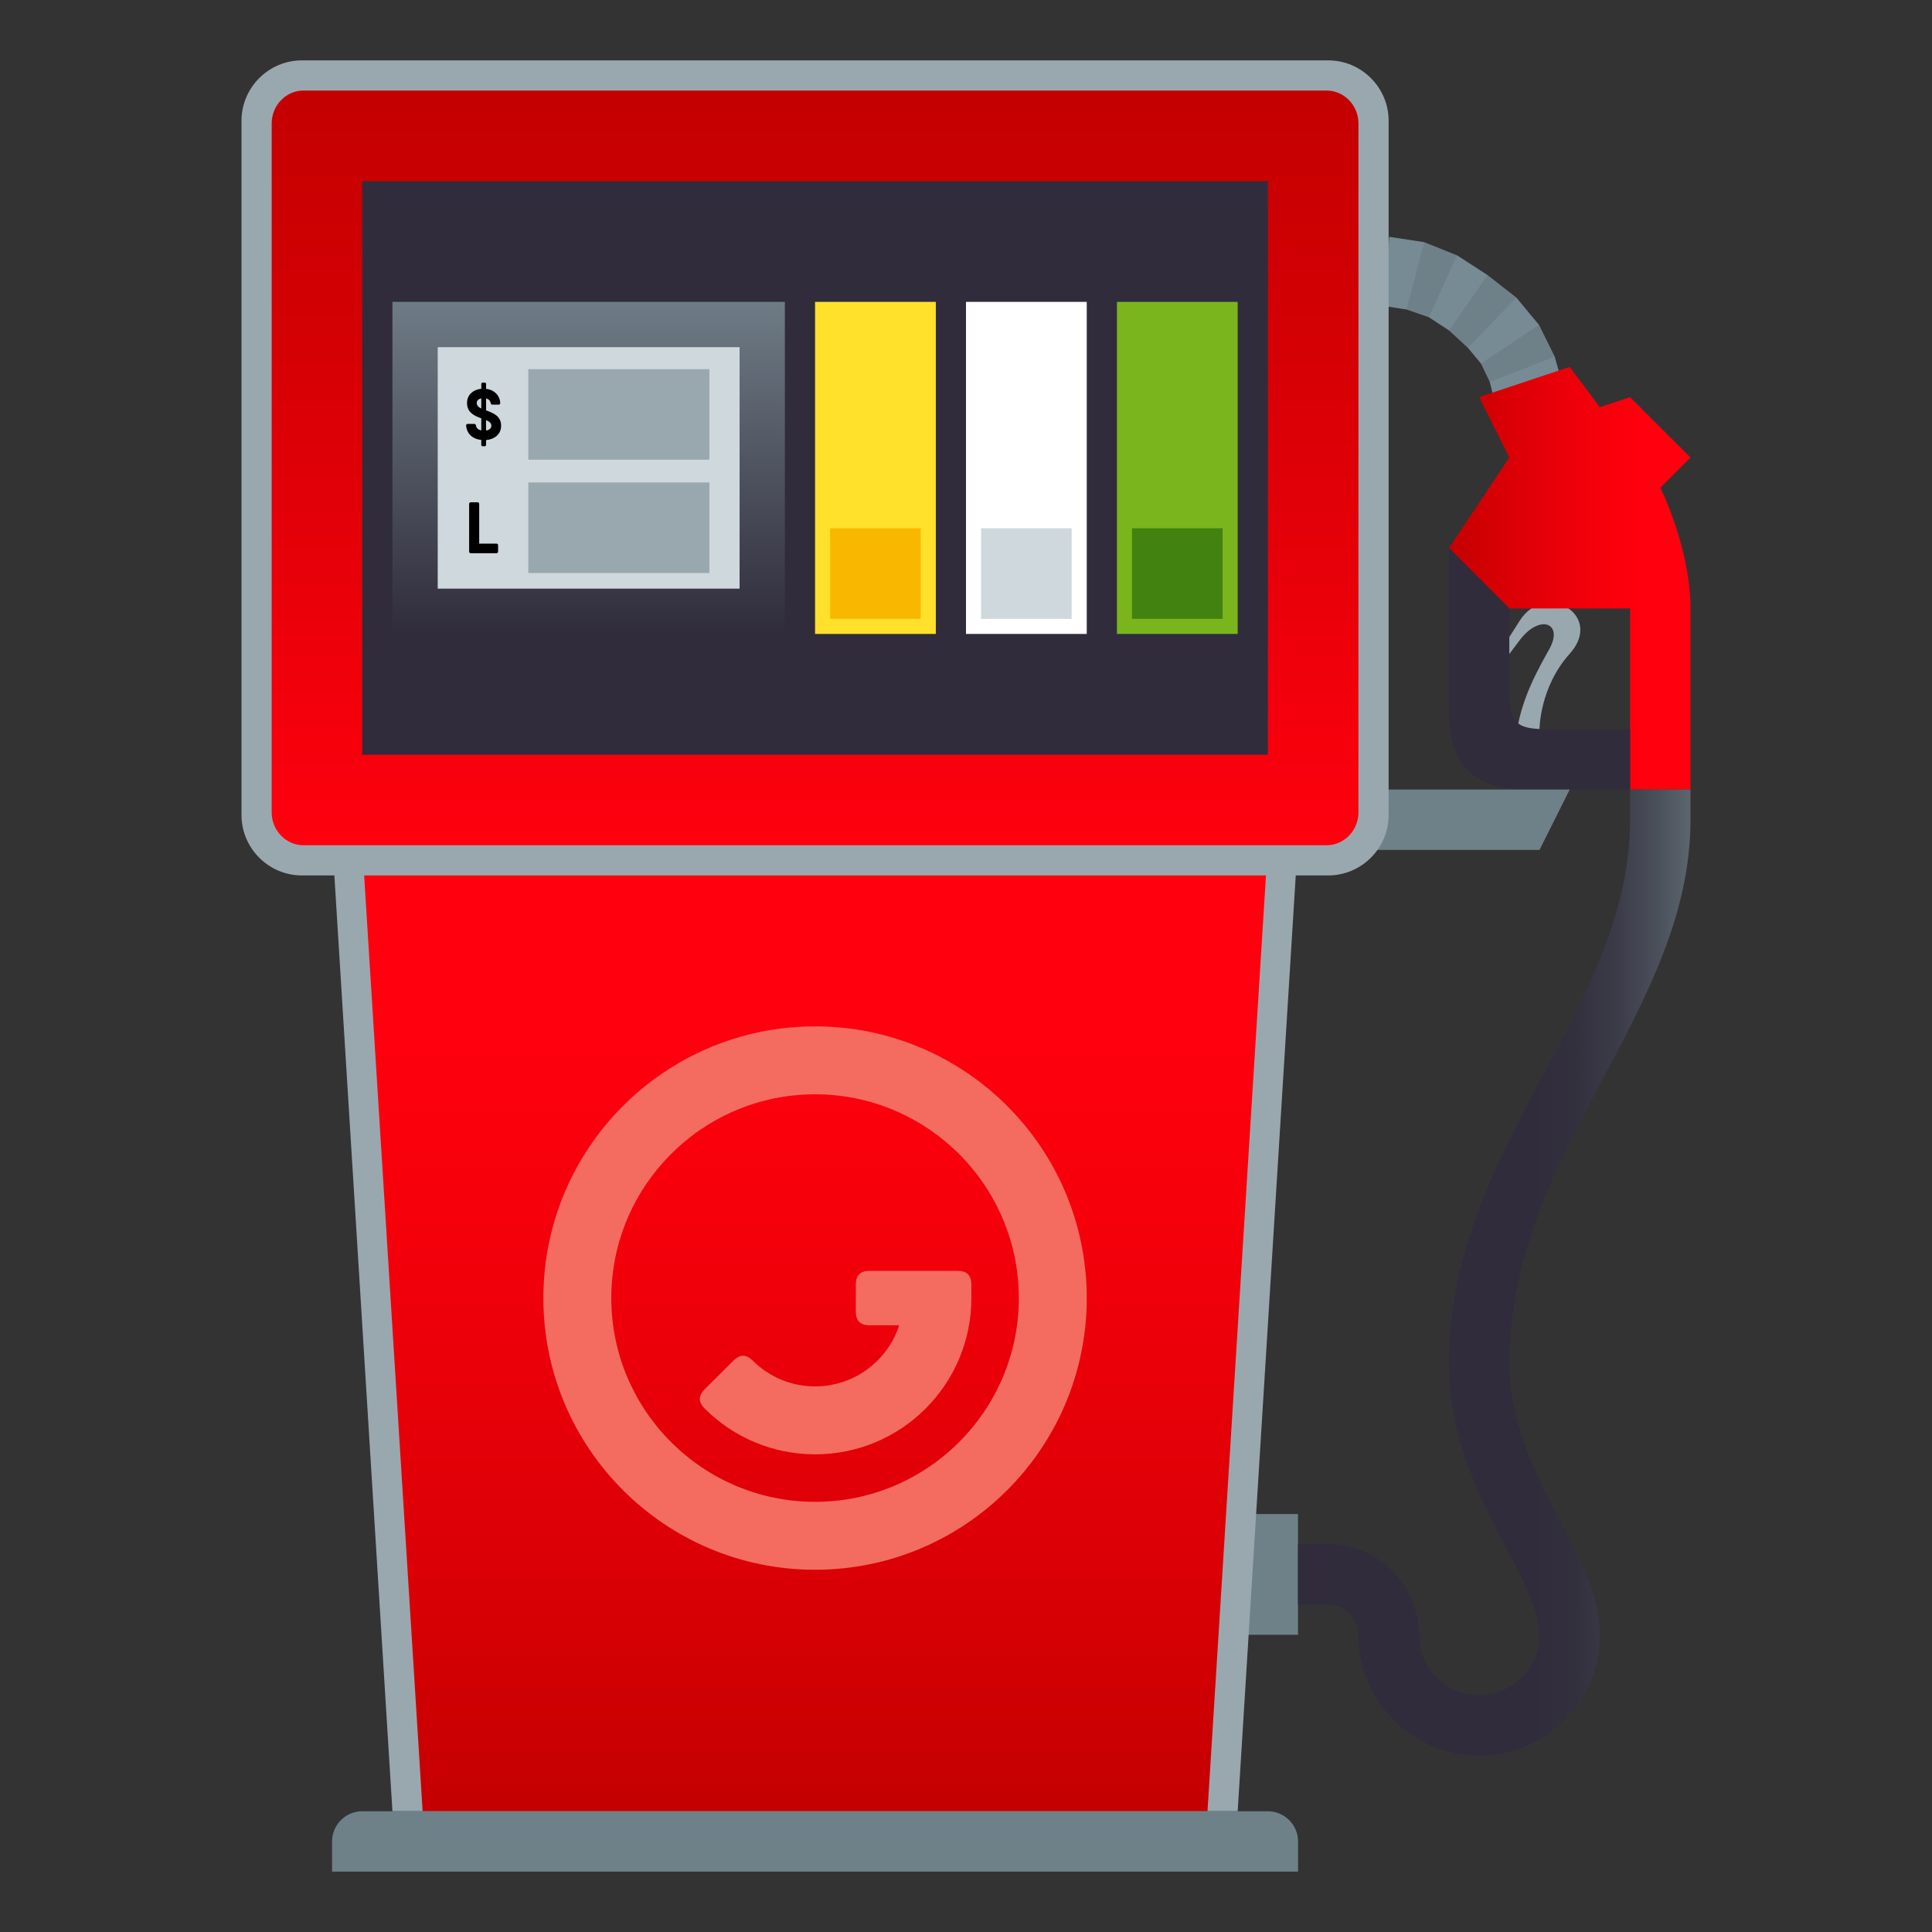 <?xml version="1.0" encoding="utf-8"?>
<!-- Generator: Adobe Illustrator 15.0.0, SVG Export Plug-In . SVG Version: 6.00 Build 0)  -->
<!DOCTYPE svg PUBLIC "-//W3C//DTD SVG 1.1//EN" "http://www.w3.org/Graphics/SVG/1.1/DTD/svg11.dtd">
<svg version="1.1" id="Layer_1" xmlns:x="http://ns.adobe.com/Extensibility/1.0/" xmlns:i="http://ns.adobe.com/AdobeIllustrator/10.0/" xmlns:graph="http://ns.adobe.com/Graphs/1.0/"
	 xmlns="http://www.w3.org/2000/svg" xmlns:xlink="http://www.w3.org/1999/xlink" xmlns:a="http://ns.adobe.com/AdobeSVGViewerExtensions/3.0/"
	 x="0px" y="0px" width="64px" height="64px" viewBox="0 0 64 64" enable-background="new 0 0 64 64" xml:space="preserve">
<rect x="0" y="0" width="64" height="64" fill="#333333" stroke="none"/>
<path fill="#768B94" d="M47.177,8.021c0,0,0.485,1.244-0.582,2.232l-0.752-0.117l0.176-2.291L47.177,8.021z"/>
<path fill="#6E8189" d="M48.267,8.458c0,0,0.177,1.245-0.934,2.051l-0.738-0.256l0.582-2.232L48.267,8.458z"/>
<path fill="#768B94" d="M49.28,9.114c0,0,0.163,1.395-1.277,1.834l-0.67-0.439l0.934-2.051L49.28,9.114z"/>
<path fill="#6E8189" d="M50.231,9.858c0,0,0,1.521-1.604,1.664l-0.625-0.574l1.277-1.834L50.231,9.858z"/>
<path fill="#768B94" d="M50.98,10.761c0,0-0.287,1.281-1.922,1.281l-0.431-0.52l1.604-1.664L50.98,10.761z"/>
<path fill="#6E8189" d="M51.502,11.813c0,0-0.605,1.332-2.151,0.84l-0.292-0.611l1.922-1.281L51.502,11.813z"/>
<path fill="#768B94" d="M51.818,12.94c0,0-1.056,0.547-2.239,0.623l-0.229-0.91l2.151-0.84L51.818,12.94z"/>
<rect x="40.998" y="50.155" fill="#6E8189" width="2" height="4"/>
<path fill="#99A8AE" d="M51.998,21.657c-1,1.111-1,2.498-1,2.498s-0.787,0.33-0.751,0.082c0.17-1.162,0.751-2.146,1.078-2.738
	c0.482-0.871-0.327-1.172-0.989-0.283c-1.803,2.42-1.267,1.313,0.013-0.664C51.202,19.233,53.145,20.382,51.998,21.657z"/>
<linearGradient id="SVGID_1_" gradientUnits="userSpaceOnUse" x1="-326.581" y1="19.155" x2="-318.579" y2="19.155" gradientTransform="matrix(-1 0 0 1 -270.581 0)">
	<stop  offset="0.188" style="stop-color:#FF000E"/>
	<stop  offset="0.403" style="stop-color:#F4000B"/>
	<stop  offset="0.776" style="stop-color:#D80005"/>
	<stop  offset="1" style="stop-color:#C40000"/>
	<a:midPointStop  offset="0.188" style="stop-color:#FF000E"/>
	<a:midPointStop  offset="0.585" style="stop-color:#FF000E"/>
	<a:midPointStop  offset="1" style="stop-color:#C40000"/>
</linearGradient>
<path fill="url(#SVGID_1_)" d="M49.998,15.155l-1-2l3-1l1,1.334l1-0.334l2.002,2l-1,1c0,0,1,2,1,4c0,1.5,0,6,0,6h-2.002v-6h-4l-2-2
	L49.998,15.155z"/>
<path fill="#302C3B" d="M47.998,23.521c0-1.592,0-5.365,0-5.365l2,2c0,0,0,2.172,0,2.896c0,0.987,0.372,1.104,1.32,1.104
	c0.67,0,2.68,0,2.68,0v2c0,0-2.374,0-3.499,0C48.709,26.155,47.998,25.163,47.998,23.521z"/>
<polygon fill="#6E8189" points="51.998,26.155 50.998,28.155 43.998,28.155 43.998,26.155 "/>
<linearGradient id="SVGID_2_" gradientUnits="userSpaceOnUse" x1="-326.581" y1="42.155" x2="-313.579" y2="42.155" gradientTransform="matrix(-1 0 0 1 -270.581 0)">
	<stop  offset="0" style="stop-color:#5B666E"/>
	<stop  offset="0.091" style="stop-color:#494E59"/>
	<stop  offset="0.192" style="stop-color:#3B3B48"/>
	<stop  offset="0.295" style="stop-color:#33303E"/>
	<stop  offset="0.406" style="stop-color:#302C3B"/>
	<stop  offset="0.467" style="stop-color:#302C3B"/>
	<a:midPointStop  offset="0" style="stop-color:#5B666E"/>
	<a:midPointStop  offset="0.279" style="stop-color:#5B666E"/>
	<a:midPointStop  offset="0.406" style="stop-color:#302C3B"/>
	<a:midPointStop  offset="0.5" style="stop-color:#302C3B"/>
	<a:midPointStop  offset="0.467" style="stop-color:#302C3B"/>
</linearGradient>
<path fill="url(#SVGID_2_)" d="M43.998,51.155c1.654,0,3,1.346,3,3c0,1.104,0.896,2,2,2s2-0.896,2-2
	c0-0.787-0.508-1.752-1.096-2.869c-0.848-1.615-1.904-3.625-1.904-6.131c0-7.141,6-11.722,6-18v-1H56v1
	c0,6.366-6.002,11.012-6.002,18c0,2.014,0.891,3.705,1.676,5.199C52.355,51.651,53,52.876,53,54.155c0,2.207-1.797,4-4.002,4
	c-2.207,0-4-1.793-4-4c0-0.551-0.449-1-1-1h-1v-2H43.998z"/>
<polygon fill="#99A8AE" points="43.358,22 10.642,22 13,60 41,60 "/>
<linearGradient id="SVGID_3_" gradientUnits="userSpaceOnUse" x1="-297.581" y1="60" x2="-297.581" y2="28" gradientTransform="matrix(-1 0 0 1 -270.581 0)">
	<stop  offset="0" style="stop-color:#C40000"/>
	<stop  offset="0.224" style="stop-color:#D80005"/>
	<stop  offset="0.597" style="stop-color:#F4000B"/>
	<stop  offset="0.812" style="stop-color:#FF000E"/>
	<a:midPointStop  offset="0" style="stop-color:#C40000"/>
	<a:midPointStop  offset="0.415" style="stop-color:#C40000"/>
	<a:midPointStop  offset="0.812" style="stop-color:#FF000E"/>
</linearGradient>
<polygon fill="url(#SVGID_3_)" points="42,28 12,28 14,60 40,60 "/>
<path fill="#6E8189" d="M12,60h30c0.549,0,1,0.45,1,1v1h-1H12h-1v-1C11,60.45,11.449,60,12,60z"/>
<path fill="#99A8AE" d="M10,2h34c1.1,0,2,0.9,2,2v23c0,1.1-0.9,2-2,2H10c-1.1,0-2-0.9-2-2V4C8,2.9,8.9,2,10,2z"/>
<linearGradient id="SVGID_4_" gradientUnits="userSpaceOnUse" x1="-297.581" y1="28" x2="-297.581" y2="3" gradientTransform="matrix(-1 0 0 1 -270.581 0)">
	<stop  offset="0" style="stop-color:#FF000E"/>
	<stop  offset="0.022" style="stop-color:#FD000E"/>
	<stop  offset="0.668" style="stop-color:#D40004"/>
	<stop  offset="1" style="stop-color:#C40000"/>
	<a:midPointStop  offset="0" style="stop-color:#FF000E"/>
	<a:midPointStop  offset="0.442" style="stop-color:#FF000E"/>
	<a:midPointStop  offset="1" style="stop-color:#C40000"/>
</linearGradient>
<path fill="url(#SVGID_4_)" d="M43.947,3C44.525,3,45,3.489,45,4.087v22.826C45,27.511,44.525,28,43.947,28H10.053
	C9.473,28,9,27.511,9,26.913V4.087C9,3.489,9.473,3,10.053,3H43.947z"/>
<path id="Shape_2_" fill="#F46C60" d="M27,36.25c3.723,0,6.75,3.028,6.75,6.75s-3.027,6.75-6.75,6.75c-3.721,0-6.75-3.028-6.75-6.75
	S23.279,36.25,27,36.25z M27,34c-4.969,0-9,4.03-9,9s4.031,9,9,9c4.971,0,9-4.03,9-9S31.971,34,27,34z"/>
<path id="Combined-Shape_2_" fill="#F46C60" d="M28.803,43.901c-0.303,0-0.453-0.15-0.453-0.449v-0.9
	c0-0.303,0.15-0.453,0.453-0.453h2.922c0.303,0,0.453,0.15,0.453,0.453V43c0,2.86-2.316,5.177-5.178,5.177
	c-1.389,0-2.693-0.554-3.656-1.516c-0.215-0.216-0.215-0.422-0.004-0.638l0.959-0.954c0.211-0.211,0.422-0.211,0.633,0
	c0.549,0.545,1.283,0.857,2.068,0.857c1.301,0,2.404-0.848,2.787-2.025H28.803z"/>
<rect x="12" y="6" fill="#302C3B" width="30" height="19"/>
<linearGradient id="SVGID_5_" gradientUnits="userSpaceOnUse" x1="29.5" y1="21" x2="29.5" y2="10" gradientTransform="matrix(1 0 0 1 -10 0)">
	<stop  offset="0" style="stop-color:#302C3B"/>
	<stop  offset="1" style="stop-color:#6E7B85"/>
	<a:midPointStop  offset="0" style="stop-color:#302C3B"/>
	<a:midPointStop  offset="0.5" style="stop-color:#302C3B"/>
	<a:midPointStop  offset="1" style="stop-color:#6E7B85"/>
</linearGradient>
<rect x="13" y="10" fill="url(#SVGID_5_)" width="13" height="11"/>
<rect x="27" y="10" fill="#FFE12C" width="4" height="11"/>
<rect x="32" y="10" fill="#FFFFFF" width="4" height="11"/>
<rect x="37" y="10" fill="#7AB51D" width="4" height="11"/>
<rect x="27.5" y="17.5" fill="#F9B700" width="3" height="3"/>
<rect x="32.5" y="17.5" fill="#CFD8DD" width="3" height="3"/>
<rect x="37.5" y="17.5" fill="#428210" width="3" height="3"/>
<rect x="14.5" y="11.5" fill="#CFD8DD" width="10" height="8"/>
<rect x="17.5" y="12.229" fill="#99A8AE" width="6" height="3"/>
<rect x="17.5" y="15.982" fill="#99A8AE" width="6" height="3"/>
<path d="M16.102,14.578v0.158c0,0.029-0.018,0.047-0.047,0.047H15.99c-0.031,0-0.047-0.018-0.047-0.047v-0.162
	c-0.262-0.027-0.477-0.18-0.502-0.475c-0.002-0.037,0.02-0.057,0.057-0.057h0.211c0.033,0,0.051,0.018,0.057,0.053
	c0.016,0.088,0.076,0.143,0.178,0.162v-0.4c-0.225-0.08-0.473-0.186-0.473-0.508c0-0.287,0.221-0.445,0.473-0.471v-0.158
	c0-0.031,0.016-0.047,0.047-0.047h0.064c0.029,0,0.047,0.016,0.047,0.047v0.16c0.236,0.029,0.445,0.178,0.469,0.465
	c0.002,0.039-0.02,0.059-0.055,0.059h-0.205c-0.033,0-0.051-0.018-0.057-0.053c-0.016-0.084-0.068-0.133-0.152-0.152v0.396
	c0.23,0.082,0.498,0.18,0.498,0.508C16.6,14.395,16.369,14.555,16.102,14.578z M15.943,13.533v-0.336
	c-0.096,0.018-0.15,0.076-0.15,0.152C15.793,13.436,15.854,13.49,15.943,13.533z M16.277,14.104c0-0.09-0.072-0.143-0.176-0.188
	v0.346C16.215,14.244,16.277,14.184,16.277,14.104z"/>
<path d="M16.5,18.066v0.203c0,0.037-0.021,0.057-0.057,0.057h-0.732H15.6c-0.037,0-0.059-0.02-0.059-0.057v-1.574
	c0-0.035,0.021-0.057,0.059-0.057h0.217c0.037,0,0.057,0.021,0.057,0.057v1.313h0.57C16.479,18.008,16.5,18.029,16.5,18.066z"/>
</svg>
